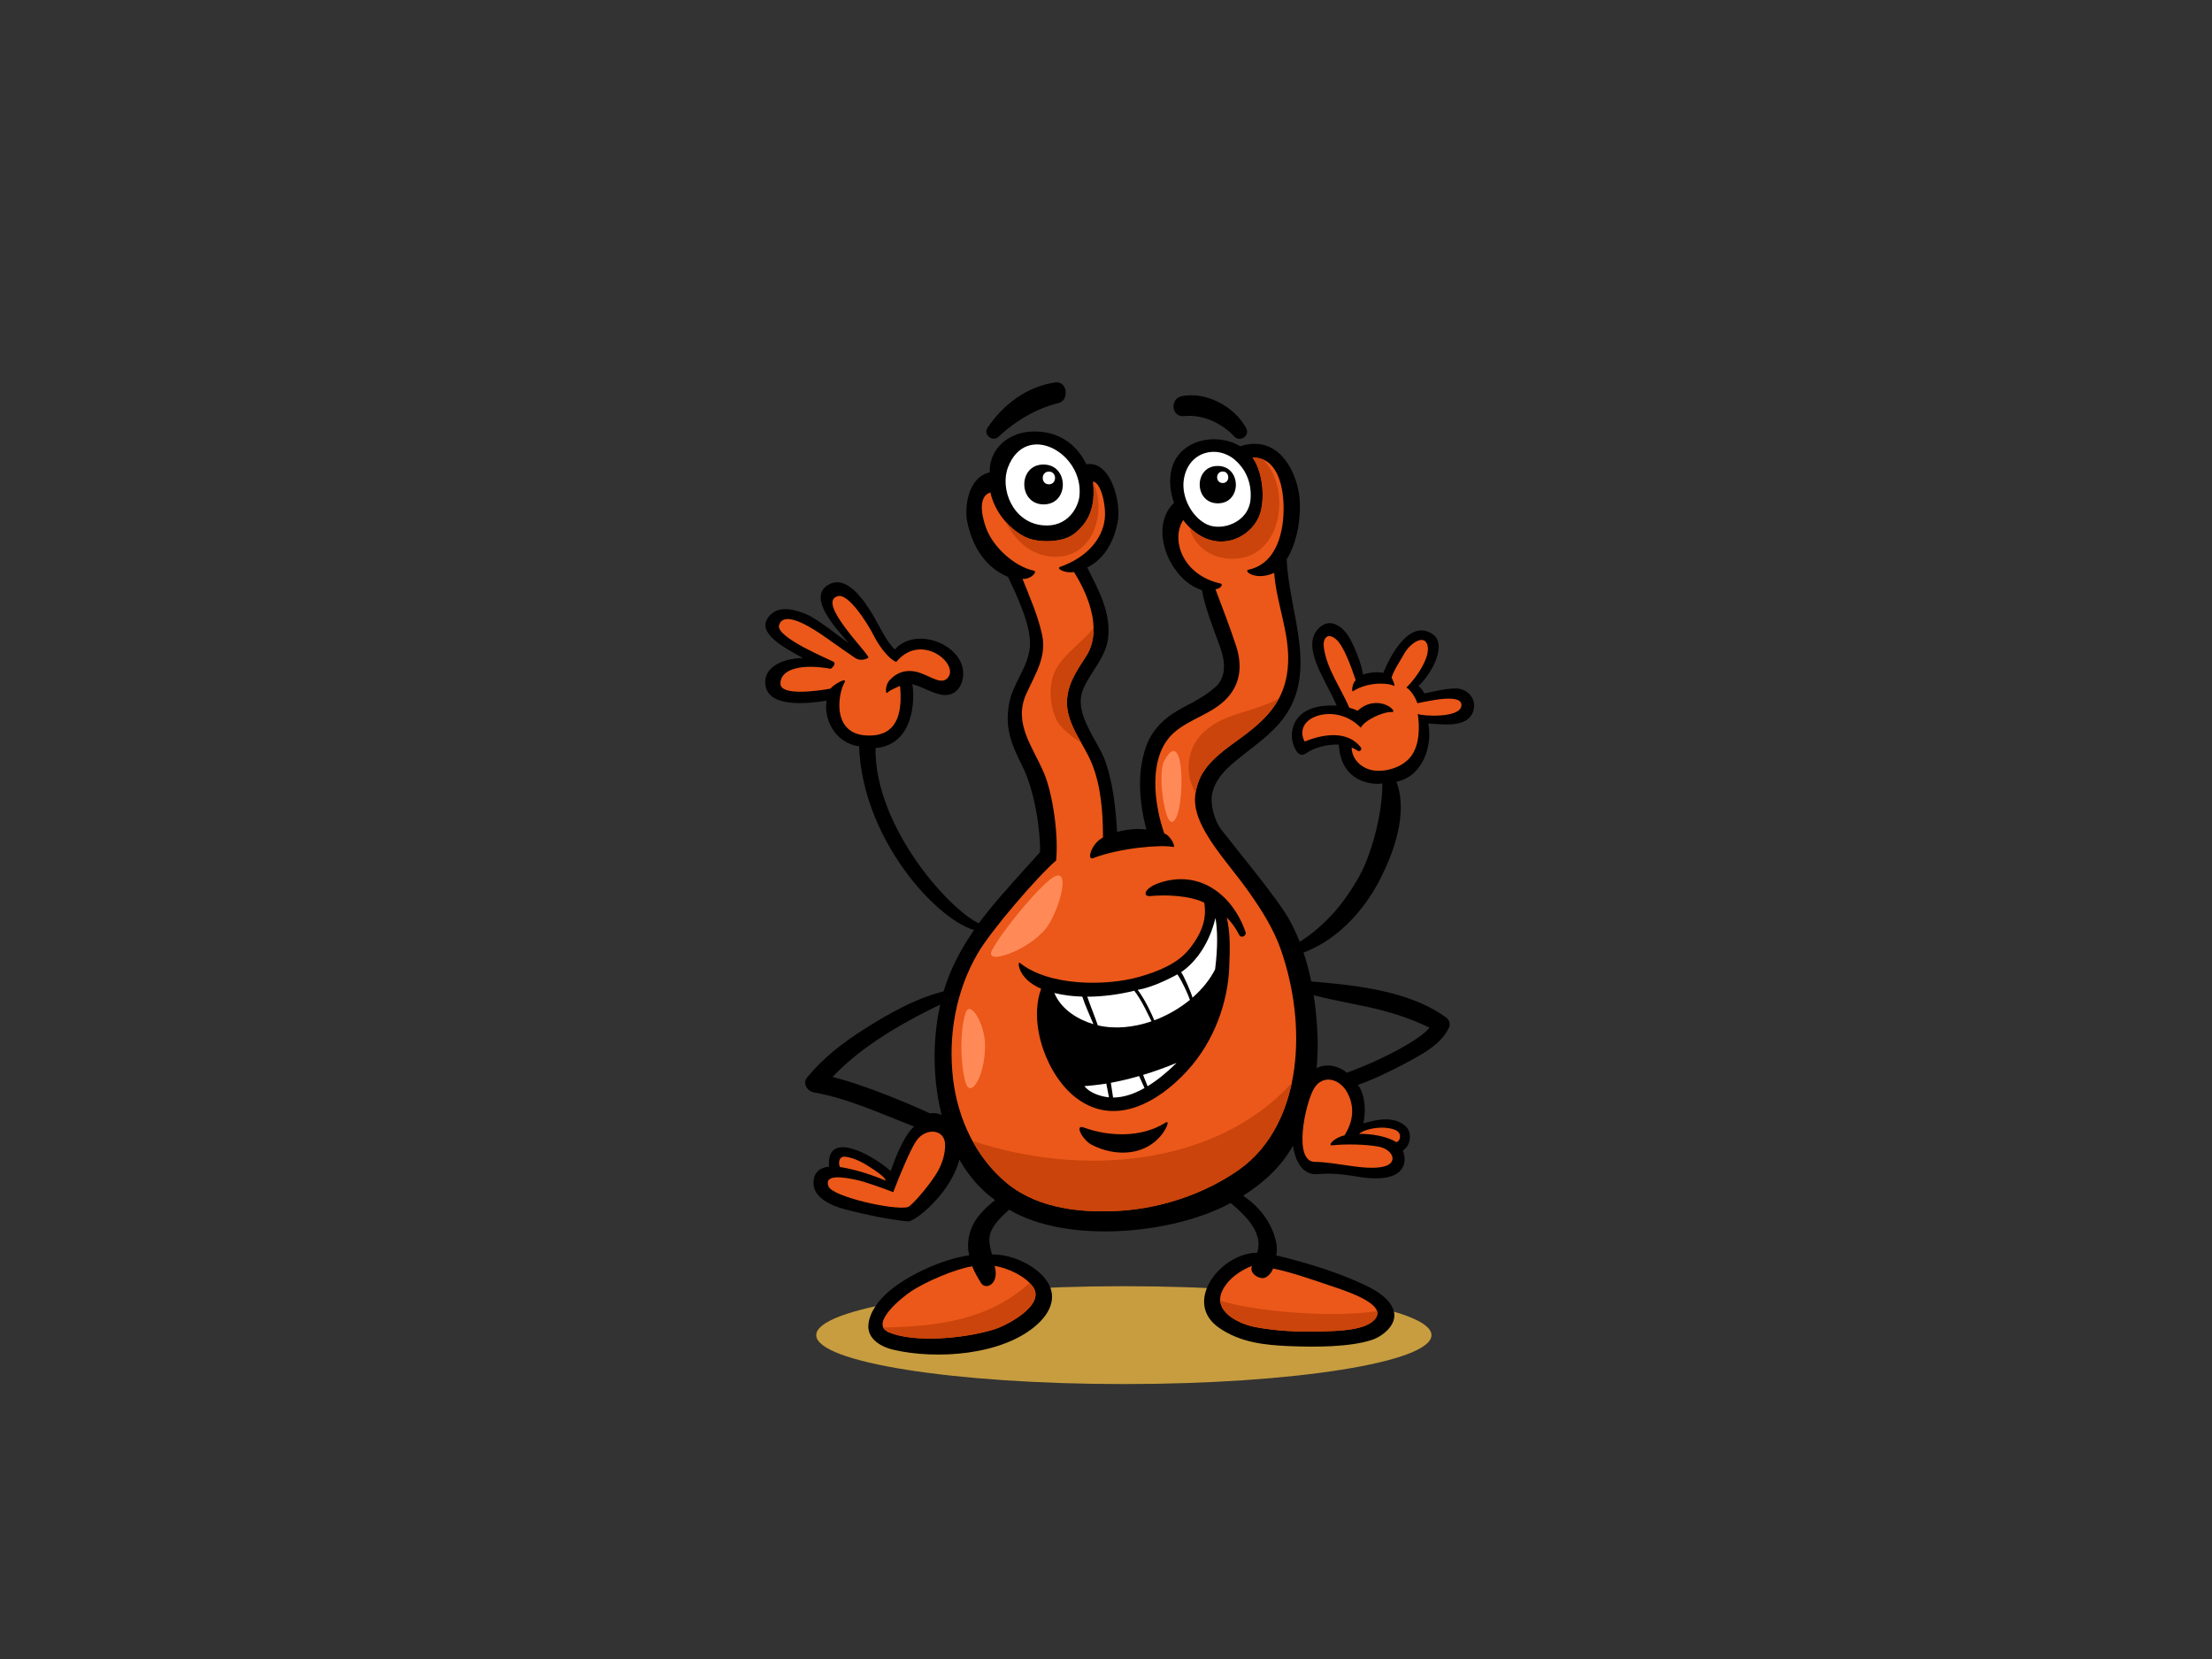 <?xml version="1.0" encoding="utf-8"?>
<!-- Generator: Adobe Illustrator 17.0.0, SVG Export Plug-In . SVG Version: 6.00 Build 0)  -->
<!DOCTYPE svg PUBLIC "-//W3C//DTD SVG 1.1//EN" "http://www.w3.org/Graphics/SVG/1.1/DTD/svg11.dtd">
<svg version="1.1" id="Layer_1" xmlns="http://www.w3.org/2000/svg" xmlns:xlink="http://www.w3.org/1999/xlink" x="0px" y="0px"
	 width="800px" height="600px" viewBox="0 0 800 600" enable-background="new 0 0 800 600" xml:space="preserve">
<rect x="0" y="0" width="800" height="600" fill="#333333" stroke="none"/>
<g>
	<ellipse fill="#C79D3F" cx="406.459" cy="482.872" rx="111.255" ry="17.698"/>
	<path d="M314.065,479.161c0.407-4.815,3.965-9.143,7.426-12.125c6.74-5.807,19.481-11.728,29.017-13.027
		c-0.722-3.298-0.428-6.437,0.675-9.415c1.622-4.376,5.069-7.638,8.686-10.55c-21.413-15.401-25.914-50.489-18.609-75.434
		c3.114-10.619,9.114-20.356,15.989-28.929c5.446-6.79,13.759-15.721,18.913-21.523c0.136-7.34-1.732-21.712-6.468-31.19
		c-4.028-8.049-6.431-13.894-4.656-22.915c1.42-7.218,6.863-12.736,7.439-20.233c0.606-7.815-5.302-19.538-7.914-25.164
		c-9.297-3.958-13.309-12.612-14.82-20.344c-0.797-4.08-0.092-15.554,8.198-17.469c-0.221-8.799,7.058-14.388,14.99-14.758
		c13.54-0.634,18.677,9.162,19.959,11.846c8.677-1.617,12.726,13.566,11.345,20.844c-1.326,6.99-4.721,13.31-11.025,16.468
		c4.061,8.089,8.691,16.297,7.535,25.664c-0.872,7.074-6.503,12.158-9.07,18.523c-3.533,8.755,5.375,18.205,8.123,26.041
		c2.757,7.862,3.716,16.846,4.212,25.387c1.34-0.348,2.693-0.592,3.965-0.776c2.407-0.346,4.571-0.367,6.605-0.064
		c-2.466-9.702-3.469-20.067-0.204-29.669c2.453-7.208,7.711-11.516,14.261-14.891c3.895-2.007,7.615-4.037,10.912-6.975
		c4.31-3.835,3.408-9.73,1.701-14.504c-2.405-6.729-5.441-14.094-6.546-20.536c-11.547-3.58-19.632-22.48-10.094-31.594
		c-1.474-4.052-1.889-8.421-0.813-12.447c2.823-10.546,16.341-13.121,24.738-8.003c14.059-4.566,20.711,9.54,21.5,19.135
		c0.515,6.275-0.745,15.456-4.689,21.754c0.835,20.087,12.433,42.149-2.853,59.549c-5.091,5.794-11.831,9.937-17.549,15.056
		c-2.848,2.55-5.351,5.634-6.378,9.364c-1.236,4.475,0.83,10.833,3.133,13.798c5.431,6.997,20.125,24.723,24.229,31.923
		c7.151,12.545,9.932,27.796,10.55,42.077c0.607,14.029-2.009,28.074-8.903,40.373c-4.251,7.579-10.708,13.439-18.003,18.024
		c10.84,7.126,13.131,18.198,11.949,21.556c10.451,2.522,22.116,5.989,32.196,10.786c3.831,1.822,8.955,4.785,10.306,9.199
		c1.54,5.015-3.963,9.331-7.928,10.625c-7.866,2.564-20.092,2.628-29.815,2.221c-8.811-0.369-17.603-1.271-25.319-6.569
		c-13.519-9.286,0.587-27.152,13.74-27.213c2.223-6.978-3.805-13.162-9.629-17.991c-20.661,11.33-59.208,14.92-80.108,2.433
		c-2.609,2.325-5.288,4.848-6.632,8.017c-1.017,2.4-0.336,5.549,0.421,8.176c6.404-0.096,13.387,2.924,17.763,7.136
		c6.202,5.974,4.625,12.646-1.241,18.036c-12.36,11.359-36.76,12.967-52.366,9.243C318.683,487.1,313.635,484.252,314.065,479.161z"
		/>
	<path fill="#EB5819" d="M452.802,457.817c-3.862,1.526-8.231,4.259-10.534,8.578c-4.129,7.74,5.706,12.419,11.725,13.561
		c7.641,1.448,15.557,1.796,23.315,1.584c6.487-0.176,17.364-0.251,20.377-5.008c2.794-4.414-7.136-8.407-15.227-11.103
		c-6.931-2.312-15.542-5.392-22.043-6.659c-0.477,1.586-2.303,3.488-3.648,3.488C454.546,462.258,451.79,460.227,452.802,457.817z"
		/>
	<path fill="#FFFFFF" d="M364.564,168.986c-2.994,7.793,1.659,19.881,12.426,20.986c9.303,0.954,12.959-6.7,13.385-10.404
		C392.178,163.922,371.053,152.095,364.564,168.986z"/>
	<path fill="#FFFFFF" d="M446.628,166.316c-6.463-5.547-16.802-3.13-18.466,6.973c-1.043,6.325,2.862,13.829,8.416,16.407
		c5.347,2.486,15.063-0.736,15.709-9.204C452.791,173.842,449.889,169.118,446.628,166.316z"/>
	<path fill="#EB5819" d="M364.344,428.045c11.401,9.297,27.528,10.79,41.633,9.779c14.626-1.046,29.863-6.242,41.901-14.637
		c12.172-8.491,18.323-22.528,20.219-36.875c1.859-14.071-0.143-29.148-4.738-42.521c-2.667-7.765-7.128-14.755-11.833-21.416
		c-4.543-6.43-11.098-13.833-14.983-20.383c-4.693-7.918-5.502-13.206-2.875-19.834c2.745-6.919,10.231-11.7,15.937-15.918
		c9.572-7.077,15.824-14.127,16.269-26.816c0.383-10.954-4.265-21.408-5.053-32.245c-6.694,3.044-11.178-0.736-9.354-1.116
		c10.356-2.162,12.961-13.965,12.757-23.113c-0.176-7.958-2.656-17.691-11.234-17.458c2.745,3.596,4.802,12.113,2.976,19.416
		c-2.484,9.942-17.397,17.122-28.065,3.19c-4.477,7.023-0.378,19.822,13.523,22.952c1.09,0.245,0,1.932-1.842,2.04
		c2.548,6.727,5.159,13.544,7.417,20.361c2.244,6.774,1.849,13.439-3.06,18.865c-5.325,5.885-13.584,7.523-19.392,12.686
		c-9.815,8.727-6.917,26.675-3.466,36.439c2.44,0.822,4.278,5.119,3.22,4.877c-4.05-0.919-19.239,0.277-28.995,4.052
		c-2.334,0.903-0.642-5.338,3.603-7.478c0.005-9.157-0.724-19.06-4.291-27.392c-2.914-6.8-8.785-13.625-8.748-21.388
		c0.033-6.539,3.507-11.492,6.933-16.79c6.639-10.271-0.534-24.431-4.404-30.447c-2.942,0.585-6.806-1.22-4.876-1.901
		c9.391-3.314,15.169-9.934,16.017-17.215c0.571-4.887-1.29-13.162-4.235-13.622c0.67,6.618,0.094,13.716-6.995,19.053
		c-4.155,3.131-13.088,3.239-17.528,1.02c-6.162-3.077-11.056-9.309-12.591-16.101c-5.318,1.643-2.487,10.807-1.111,13.954
		c2.689,6.136,9.782,12.818,16.964,14.384c1.064,0.23-0.829,3.036-4.235,2.943c2.67,6.72,5.57,13.22,7.089,20.252
		c1.715,7.934-2.607,14.389-5.711,21.258c-4.841,10.701,2.35,19.161,6.346,28.609c3.373,7.974,5.333,22.972,4.426,31.688
		c-7.089,6.169-23.526,25.326-28.333,33.569c-7.942,13.624-10.762,29.743-8.955,45.311
		C346.359,404.602,352.922,418.734,364.344,428.045z"/>
	<path fill="#EB5819" d="M321.541,481.883c8.826,3.686,26.591,2.419,37.959-1.088c4.726-1.459,18.91-8.903,14.005-15.523
		c-2.848-3.845-9.051-6.68-13.796-7.455c1.901,6.503-3.197,8.966-4.917,6.184c-0.943-1.523-2.507-4.16-3.171-6.026
		c-6.63,1.072-17.025,5.744-21.886,8.901C326.65,468.879,314.043,478.748,321.541,481.883z"/>
	<path fill="#CA440B" d="M498.029,474.224c0.228,0.75,0.151,1.523-0.345,2.308c-3.013,4.757-13.89,4.832-20.377,5.008
		c-7.758,0.212-15.674-0.136-23.315-1.584c-4.886-0.928-12.254-4.195-12.652-9.53C453.811,474.365,481.398,476.663,498.029,474.224z
		"/>
	<path fill="#CA440B" d="M433.669,282.158c-0.623,1.575-1.036,3.074-1.266,4.552c-3.849-6.277-3.328-15.095,1.812-20.777
		c7.471-8.263,19.336-8.153,28.307-13.344c-2.823,5.307-7.283,9.485-12.917,13.652C443.9,270.458,436.414,275.239,433.669,282.158z"
		/>
	<path fill="#CA440B" d="M381.794,259.659c-1.939-4.438-2.446-10.296-0.989-14.955c2.23-7.126,9.709-11.432,14.242-17.018
		c0.155-0.195,0.305-0.39,0.458-0.585c0.073,3.541-0.66,7.067-2.7,10.223c-3.426,5.298-6.9,10.25-6.933,16.79
		c-0.024,5.189,2.592,9.955,5.197,14.579C387.522,266.179,383.489,263.542,381.794,259.659z"/>
	<path fill="#CA440B" d="M395.313,174.213c5.255,11.256-0.165,28.225-14.856,27.115c-7.647-0.578-13.429-5.887-16.734-12.612
		c2.014,2.275,4.419,4.178,7.062,5.497c4.44,2.219,13.373,2.111,17.528-1.02C395.376,187.875,395.971,180.81,395.313,174.213z"/>
	<path fill="#CA440B" d="M430.259,190.764c10.388,10.21,23.404,3.373,25.709-5.855c1.826-7.304-0.232-15.82-2.976-19.416
		c1.436-0.038,2.686,0.221,3.796,0.686c10.37,10.454,7.013,34.836-9.822,35.881C437.262,202.661,431.284,196.225,430.259,190.764z"
		/>
	<path fill="#CA440B" d="M467.167,391.741c-2.621,12.388-8.658,24.031-19.288,31.446c-12.038,8.395-27.275,13.591-41.901,14.637
		c-14.106,1.011-30.232-0.482-41.633-9.779c-5.239-4.27-9.441-9.561-12.63-15.434C390.81,425.695,439.404,422.055,467.167,391.741z"
		/>
	<path fill="#CA440B" d="M372.388,463.984c0.413,0.414,0.79,0.842,1.118,1.288c4.905,6.62-9.279,14.064-14.005,15.523
		c-11.368,3.507-29.133,4.774-37.959,1.088c-1.093-0.456-1.749-1.062-2.08-1.76C338.663,479.772,357.54,477.539,372.388,463.984z"/>
	<path d="M474.047,387.544c4.578-3.418,9.366-2.486,13.084,0.402c11.773-4.195,26.354-11.789,29.886-16.276
		c-7.298-3.525-14.68-5.855-22.734-7.577c-8.078-1.727-17.15-3.278-24.144-5.619c-1.741-0.583-0.341-3.899,1.316-3.758
		c16.905,1.431,37.468,3.009,51.616,13.323c1.053,0.769,1.546,2.339,0.985,3.549c-2.644,5.73-8.67,9.088-13.974,12.003
		c-7.967,4.381-16.358,8.017-18.993,8.745c2.99,4.07,2.795,10.334,1.983,13.937c4.102-1.13,8.061-2.097,11.921-0.879
		c2.043,0.642,4.378,2.178,4.774,4.438c0.444,2.541-0.301,4.877-2.402,6.282c0.613,1.577,1.098,3.981-0.127,6.191
		c-2.534,4.574-10.503,4.029-14.024,3.573c-4.729-0.609-9.645-1.842-16.51-1.239C462.873,425.857,466.258,393.365,474.047,387.544z"
		/>
	<path fill="#EB5819" d="M500.63,407.847c-2.978-0.197-7.632,0.748-9.069,2.242c4.545-0.12,10.179,0.95,13.41,2.952
		c1.086-0.05,1.73-1.854,1.149-3.077C505.54,408.739,503.603,408.047,500.63,407.847z"/>
	<path fill="#EB5819" d="M475.536,420.21c7.975,0.057,17.98,3.21,24.664,1.753c5.765-1.26,3.634-6.297-1.671-7.276
		c-4.703-0.865-11.923-0.98-16.751-0.468c-1.77,0.188,0.668-2.769,4.508-3.603c2.733-4.425,4.07-9.834,0.929-15.572
		c-2.733-4.985-8.987-6.672-12.097-1.19C472.023,399.306,467.562,420.153,475.536,420.21z"/>
	<path d="M291.892,389.692c5.812-7.126,12.976-12.611,20.703-17.516c9.119-5.791,19.627-11.74,30.285-13.993
		c0.854-0.183,2.571,2.597,1.805,2.95c-8.576,3.975-17.49,8.489-25.462,13.66c-6.506,4.221-12.79,9.028-18.12,14.708
		c11.627,2.801,29.762,10.577,35.212,13.173c5.271-0.964,11.316,4.698,11.368,11.1c0.118,14.813-16.586,28.253-19.333,27.97
		c-7.554-0.778-14.994-2.397-22.377-4.264c-5.225-1.321-12.161-4.386-11.76-10.106c0.251-3.594,2.501-5.121,5.643-5.458
		c-0.011-0.078-0.031-0.153-0.037-0.233c-0.837-13.065,15.262-4.294,22.327,1.824c2.35-6.726,5.222-13.251,8.458-16.083
		c-11.885-4.54-23.625-10.111-36.213-12.334C292.042,394.675,290.108,391.882,291.892,389.692z"/>
	<path fill="#EB5819" d="M313.698,421.519c-3.262-2.019-5.983-2.952-8.08-3.185c-2.098-0.232-2.548,2.129-1.862,3.73
		c5.599,0.851,11.961,2.952,16.517,4.924C320.455,425.871,316.204,423.072,313.698,421.519z"/>
	<path fill="#EB5819" d="M323.047,431.174c-2.98-1.189-9.955-3.734-13.31-4.449c-4.738-1.011-11.794-2.179-10.122,2.313
		c1.401,3.765,23.406,8.717,28.645,7.556c1.439-0.317,8.719-8.846,11.117-13.364c1.5-2.825,2.432-5.902,2.435-9.107
		c0.007-5.859-6.983-6.431-10.384-1.579C329.294,415.591,325.273,425.326,323.047,431.174z"/>
	<path d="M468.309,341.707c10.637-6.247,18.511-15.582,24.146-26.417c2.7-5.187,7.479-19.098,7.507-31.944
		c-3.433,0.625-15.075-0.325-15.752-14.04c-3.768-0.217-8.856,0.94-11.867,3.145c-1.408,1.032-2.579,0.477-3.427-0.78
		c-2.834-4.211-2.381-11.11,3.318-14.454c2.982-1.746,7.204-2.251,11.18-2.002c-3.29-8.468-14.075-22.102-5.69-28.678
		c4.029-3.159,8.445,0.721,10.372,4.204c1.57,2.835,4.205,8.823,4.888,13.274c1.102-0.607,5.387-1.302,7.26-0.609
		c2.886-7.002,9.84-19.674,17.975-13.984c5.19,3.634-0.23,14.09-5.227,18.692c0.891,0.658,1.586,1.582,2.125,2.654
		c2.477-0.411,7.528-1.805,11.455-1.782c4.012,0.023,7.408,3.5,6.386,7.746c-1.565,6.487-10.423,5.37-16.405,4.916
		c1.558,7.356-1.58,19.077-11.521,21.085c4.357,11.462-1.152,25.824-5.652,34.776c-6.146,12.236-16.571,23.434-29.77,27.63
		C467.548,345.794,466.577,342.729,468.309,341.707z"/>
	<path fill="#EB5819" d="M510.318,273.526c3.084-4.07,3.201-10.572,2.425-15.307c1.869,0.825,15.422,1.558,15.794-3.029
		c0.371-4.586-11.69-1.664-15.913-0.872c-0.298-1.001-1.784-4.243-3.963-5.674c3.606-3.417,9.533-12.042,7.284-16.099
		c-1.605-2.896-6.181,0.489-7.955,3.643c-1.772,3.15-3.881,6.146-4.71,8.875c0.397,0.635,1.429,3.189,0.943,2.978
		c-2.968-1.278-9.902-1.286-14.948,1.976c-0.48,0.31-0.31-2.795,1.032-4.035c-1.826-5.455-4.473-12.553-7.123-14.788
		c-3.269-2.75-4.823-0.056-4.405,2.95c1.105,7.923,6.106,14.557,9.22,21.806c1.065,0.285,2.08,0.646,3.002,1.088
		c7.443-6.623,15.122,0.627,12.339,0.484c-3.234-0.167-9.892,3.003-11.197,5.673c-5.011-5.232-11.888-5.859-16.447-4.031
		c-5.97,2.395-4.954,7.338-3.826,9.034c6.752-2.789,15.509-4.097,20.344,2.165c0.513,0.663-0.468,1.626-1.144,1.173
		c-0.717-0.482-1.467-0.874-2.238-1.198c0.101,4.52,3.866,7.768,8.106,8.331C501.178,279.228,507.232,277.596,510.318,273.526z"/>
	<path d="M290.376,237.957c-6.973-3.758-16.134-8.802-12.893-14.13c2.766-4.545,8.181-4.4,15.041-1.258
		c3.392,1.556,13.084,9.162,14.463,10.059c-4.938-5.693-15.403-16.955-7.067-21.319c6.632-3.473,12.995,6.433,16.048,11.566
		c2.031,3.408,4.393,8.87,7.667,12.026c6.902-7.848,21.837-2.893,24.379,6.094c1.279,4.529-0.99,10.847-6.722,10.36
		c-3.772-0.32-7.619-3.018-11.328-3.925c0.882,5.034,0.882,21.829-13.324,23.139c-0.404,28.859,27.982,60.298,38.808,63.988
		c1.118,0.379,0.698,2.258-0.442,2.233c-12.522-0.275-42.954-30.88-44.319-66.881c-9.403-1.332-12.891-10.882-11.695-16.518
		c-6.569,1.055-19.958,2.541-21.94-4.647C275.252,242.23,281.636,238.206,290.376,237.957z"/>
	<path fill="#EB5819" d="M300.353,249.053c1.241-1.612,6.397-4.447,5.02-2.108c-2.287,3.889-5.02,19.772,9.88,19.051
		c10.322-0.498,10.967-10.09,10.264-17.935c-1.264,0.554-3.716,1.549-4.524,2.416c-0.806,0.869-0.912-2.637,0.682-4.4
		c2.689-2.978,6.028-3.996,9.791-3.098c4.153,0.992,8.292,4.51,10.746,2.67c5.97-4.477-8.682-17.627-18.06-6.265
		c-2.325-0.748-5.949-5.206-7.993-9.234c-2.752-5.424-9.328-15.403-13.018-14.567c-8.489,1.922,11.913,21.529,10.887,22.299
		c-0.848,0.633-3.013,1.253-4.75,0.075c-1.735-1.175-6.137-4.214-10.412-7.251c-4.277-3.036-15.342-10.543-17.107-4.585
		c-1.307,4.414,18.581,12.515,19.704,13.23c1.123,0.714-0.674,2.47-1.109,2.512c-9.49-1.741-18.097-0.367-18.097,5.392
		C282.258,251.718,295.396,249.983,300.353,249.053z"/>
	<path d="M427.523,143.249c8.811-1.683,19.063,3.871,23.2,11.645c1.432,2.689-2.258,5.159-4.299,2.992
		c-4.6-4.881-11.361-8.066-18.132-7.401C423.547,150.952,422.983,144.116,427.523,143.249z"/>
	<path d="M357.152,154.708c5.753-8.524,14.228-14.885,24.516-16.407c4.315-0.639,5.264,6.494,1.116,7.49
		c-8.097,1.941-15.662,6.543-21.717,12.202C358.935,159.985,355.507,157.151,357.152,154.708z"/>
	<path d="M368.797,348.201c10.569,8.548,31.39,8.518,43.419,5.039c6.672-1.932,13.725-4.677,18.062-10.196
		c4.701-5.977,6.176-11.041,5.255-16.563c-5.154-2.672-14.365-2.933-19.305-2.414c-3.272,0.345-2.419-2.835,2.828-4.674
		c14.376-5.046,26.643,3.854,31.421,17.737c0.456,1.324-1.617,2.319-2.266,1.041c-1.267-2.494-2.806-4.592-4.552-6.365
		c1.185,5.095,1.281,10.134,0.895,18.422c-0.554,11.782-5.025,25.977-15.229,37.094c-10.337,11.264-25.957,20.339-39.94,9.876
		c-10.729-8.022-17.538-26.858-12.83-39.6C368.061,354.001,367.911,347.488,368.797,348.201z"/>
	<path fill="#FFFFFF" d="M410.227,358.311c-5.302,1.312-11.187,2.148-17.004,2.158c1.194,3.48,2.727,7.156,3.815,10.357
		c6.148,1.452,12.967,0.776,19.411-1.454c-0.865-1.73-3.561-7.733-6.219-11.035C410.227,358.327,410.228,358.32,410.227,358.311z"/>
	<path fill="#FFFFFF" d="M439.458,350.577c1.046-8.177,0.862-14.527,0.125-18.577c-2.024,8.47-6.444,15.465-12.404,19.611
		c0.914,1.201,3.643,7.349,4.097,9.203C434.712,357.815,437.559,354.344,439.458,350.577z"/>
	<path fill="#FFFFFF" d="M430.353,361.609c-0.59-1.688-2.552-6.32-4.526-9.216c-2.907,1.608-9.441,4.828-14.365,5.601
		c2.808,3.739,5.272,9.192,5.995,11.015C422.129,367.264,426.567,364.723,430.353,361.609z"/>
	<path fill="#FFFFFF" d="M425.514,384.413c-3.932,1.629-7.981,3.091-12.097,4.341c0.555,1.359,1.086,2.726,1.617,4.097
		C418.973,390.444,422.594,387.321,425.514,384.413z"/>
	<path fill="#FFFFFF" d="M413.937,393.494c-0.67-1.434-1.328-2.876-1.965-4.325c-3.37,0.978-6.785,1.793-10.215,2.444
		c0.298,1.772,0.527,3.563,0.802,5.33C406.401,396.94,410.289,395.561,413.937,393.494z"/>
	<path fill="#FFFFFF" d="M401.081,396.869c-0.334-1.654-0.665-3.311-0.973-4.973c-2.31,0.397-7.606,0.957-7.899,0.893
		C393.928,395.238,398.098,396.585,401.081,396.869z"/>
	<path fill="#FFFFFF" d="M395.461,370.418c-1.387-3.311-2.905-6.569-4.033-9.975c-3.462-0.099-6.877-0.505-10.106-1.306
		C383.987,365.507,390.446,368.904,395.461,370.418z"/>
	<path d="M391.959,407.782c9.406,3.431,21.07,3.593,29.385-1.667c1.991-1.26,0.482,2.071-1.145,4.179
		c-5.648,7.319-16.085,8.454-25.312,3.763C391.541,412.358,388.445,406.501,391.959,407.782z"/>
	<path d="M440.386,168.519c8.714,0,8.802,13.519,0.08,13.519C431.751,182.039,431.664,168.519,440.386,168.519z"/>
	<path fill="#FFFFFF" d="M442.205,174.695c2.686,0,2.686-4.165,0-4.165C439.517,170.53,439.517,174.695,442.205,174.695z"/>
	<path d="M377.375,168.002c9.295,0,9.387,14.417,0.087,14.417C368.17,182.42,368.076,168.002,377.375,168.002z"/>
	<path fill="#FFFFFF" d="M379.347,175.16c2.969,0,2.969-4.604,0-4.604C376.379,170.556,376.379,175.16,379.347,175.16z"/>
	<path fill="#FF8A58" d="M379.314,318.474c-6.515,5.54-17.263,19.081-20.483,25.054c-3.218,5.977,12.863,0.381,19.34-7.62
		C383.077,329.843,388.507,310.658,379.314,318.474z"/>
	<path fill="#FF8A58" d="M421.091,275.093c-2.51,4.604,0.043,21.185,2.298,22.067C428.616,299.202,429.368,259.922,421.091,275.093z
		"/>
	<path fill="#FF8A58" d="M349.208,366.393c-2.118,6.605-1.906,18.006-0.094,24.77c1.81,6.762,7.145-1.908,7.145-13.053
		C356.259,370.292,350.829,361.343,349.208,366.393z"/>
</g>
</svg>
